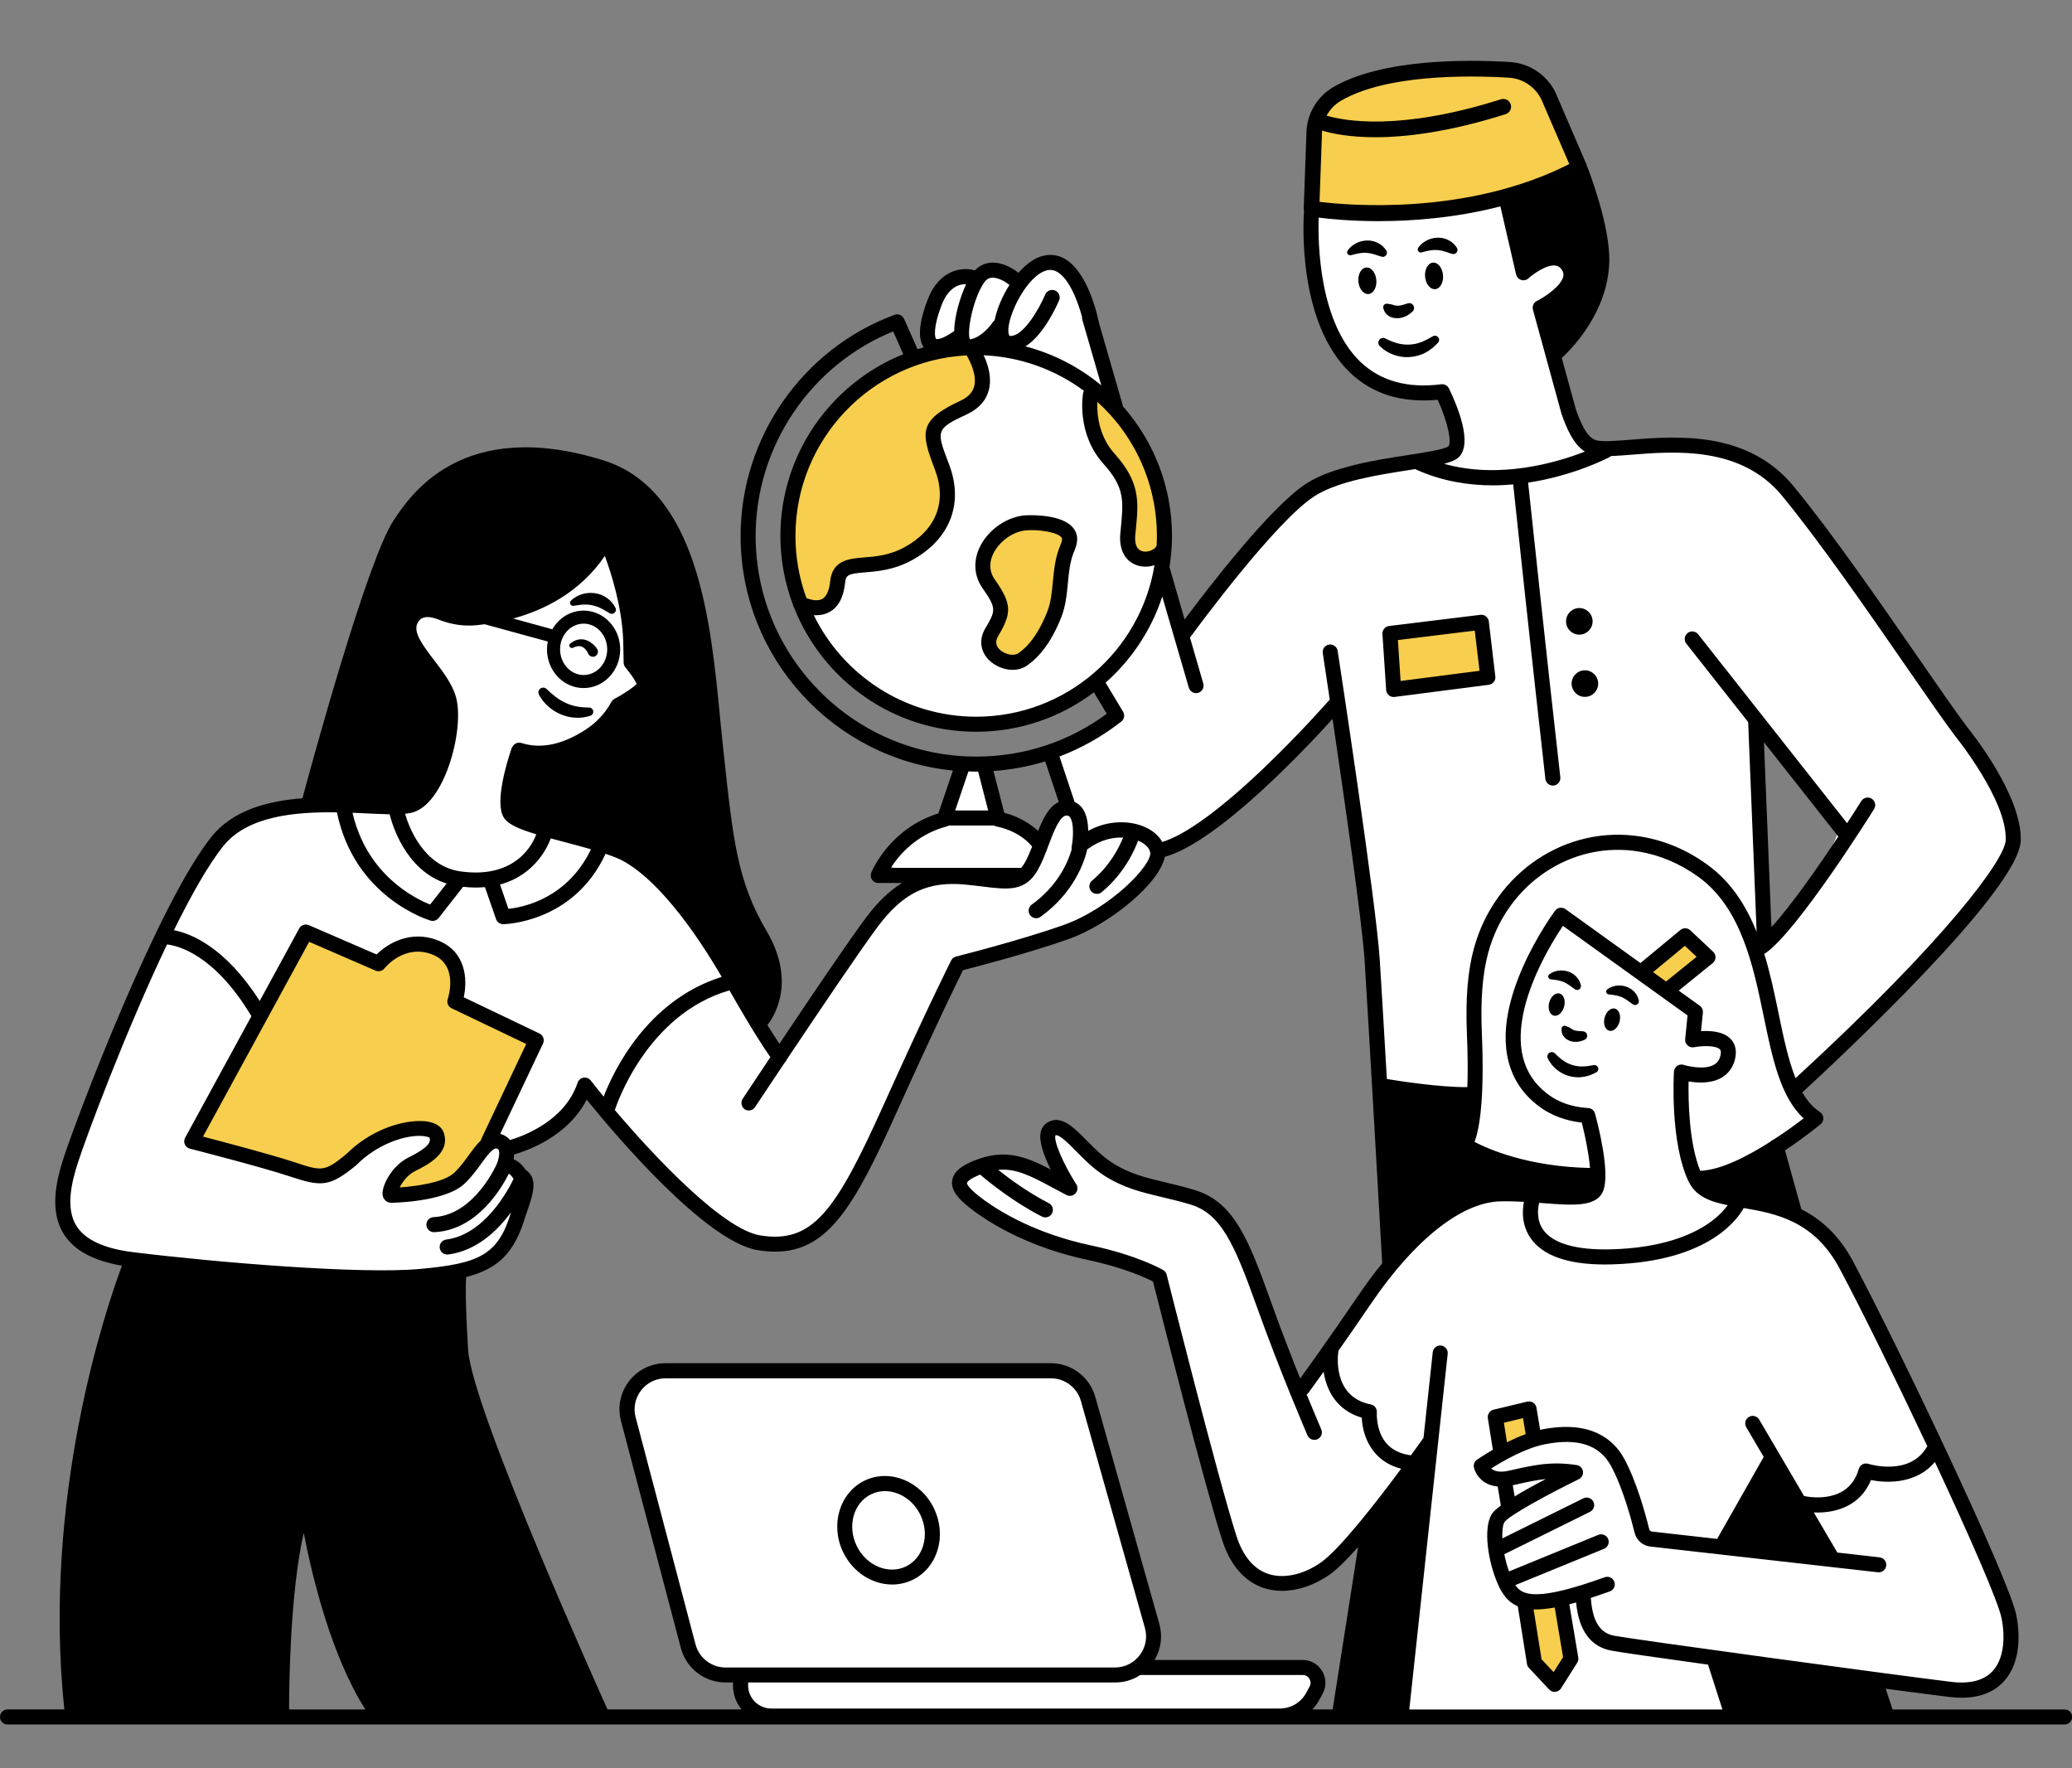 <svg xmlns="http://www.w3.org/2000/svg" xmlns:xlink="http://www.w3.org/1999/xlink" width="900" zoomAndPan="magnify" viewBox="0 0 675 576" height="768" preserveAspectRatio="xMidYMid meet" version="1.0"><rect x="0" y="0" width="675" height="576" fill="#808080" stroke="none"/><defs><clipPath id="5d9c3aaded"><path d="M 0 19 L 675 19 L 675 561.816 L 0 561.816 Z M 0 19 " clip-rule="nonzero"/></clipPath></defs><path fill="#ffffff" d="M 257.145 174.57 C 257.145 140.941 284.391 113.688 318.012 113.688 C 351.629 113.688 378.879 140.941 378.879 174.57 C 378.879 208.199 351.629 235.453 318.012 235.453 C 284.391 235.453 257.145 208.199 257.145 174.57 Z M 338.527 116.203 C 352.203 118.934 363.605 131.711 363.605 131.711 C 363.605 131.711 364.062 123.051 357.219 109.812 C 350.371 96.578 346.73 84.73 340.801 85.188 C 334.871 85.648 332.598 91.121 332.598 91.121 C 332.598 91.121 333.055 88.832 326.668 87.934 C 320.281 87.02 317.098 90.664 317.098 90.664 C 317.098 90.664 311.168 84.273 305.695 92.949 C 300.223 101.629 302.051 113.016 302.051 113.016 C 308.438 110.27 324.84 113.473 338.527 116.203 Z M 653.699 526.145 C 657.047 542.566 649.746 552.891 637.281 550.457 C 629.031 548.855 587.781 544.184 558.004 540.328 L 563.133 559.887 L 456.457 557.762 L 465.574 470.816 L 461.328 477.203 C 461.328 477.203 436.707 510.949 424.848 514.59 C 412.988 518.234 403.578 509.426 401.438 503.039 C 399.297 496.648 378.031 416.402 378.031 416.402 C 378.031 416.402 348.543 405.766 334.574 402.418 C 320.609 399.066 312.688 385.699 312.688 385.699 C 312.375 380.535 320.887 379.016 328.484 379.016 C 336.078 379.016 344.59 382.66 344.59 382.66 C 344.59 382.66 341.551 373.234 342.762 368.676 C 343.969 364.113 346.715 365.945 351.27 373.234 C 355.828 380.52 370.418 386.305 383.176 388.738 C 395.934 391.176 402.012 399.688 405.066 405.766 C 408.105 411.844 424.211 452.582 424.211 452.582 L 432.574 443.363 C 432.41 441.781 432.43 440.734 432.43 440.734 C 432.43 440.734 446.41 418.84 461.605 402.434 C 476.797 386.012 500.352 389.359 500.352 389.359 C 514.027 391.648 519.957 388.902 520.266 381.453 C 517.832 384.949 502.184 382.516 492.609 379.328 C 483.035 376.141 475.293 376.141 479.395 367.465 C 483.492 358.805 480.766 337.367 481.68 315.945 C 482.039 307.578 485.391 300.406 489.324 294.75 C 486.91 297.676 484.898 300.797 483.512 304.098 C 477.121 319.148 480.324 356.074 480.324 356.074 C 474.395 359.719 449.777 353.348 449.777 353.348 C 449.777 353.348 447.488 317.773 446.133 300.453 C 444.762 283.133 434.73 229.324 434.73 229.324 C 434.73 229.324 406.012 257.137 398.711 264.898 C 391.41 272.645 377.965 279.488 377.965 279.488 C 377.734 285.422 363.148 296.598 352.887 302.055 C 342.629 307.512 313.227 313.918 313.227 313.918 C 313.227 313.918 295.223 350.176 294.078 353.133 C 292.934 356.094 279.035 399.426 255.559 405.797 C 232.117 412.172 197.535 360.34 197.438 360.211 C 196.977 361.355 196.75 362.023 196.75 362.023 L 190.363 354.277 C 190.363 354.277 187.176 359.754 178.062 368.414 C 168.945 377.074 166.203 374.801 164.387 372.055 C 163.832 371.238 163.211 370.879 162.43 370.977 C 165.793 372.203 164.699 380.258 164.699 380.258 C 164.699 380.258 168.652 379.949 171.379 384.816 C 174.109 389.688 167.133 400.617 165.305 404.277 C 163.473 407.922 160.746 413.707 149.344 414.918 C 137.941 416.125 95.09 417.039 70.473 413.707 C 45.855 410.359 16.988 412.188 20.027 386.648 C 23.066 361.109 52.242 304.113 52.242 304.113 C 52.242 304.113 60.898 284.047 75.031 270.371 C 89.16 256.695 128.824 263.066 128.824 263.066 C 129.707 269.848 132.059 274.309 135.93 277.66 C 130.852 271.059 128.824 263.066 128.824 263.066 C 128.824 263.066 135.211 261.465 140.457 257.594 C 145.699 253.723 147.07 237.527 147.07 231.367 C 147.07 225.207 138.871 215.176 134.543 209.93 C 130.215 204.684 135.23 200.125 135.23 200.125 C 138.871 196.938 140.242 199.668 149.129 200.812 C 158.016 201.957 165.32 200.125 176.934 196.254 C 188.566 192.379 197.91 177.559 197.91 177.559 C 197.91 177.559 197.91 177.559 200.867 184.637 C 203.824 191.711 204.965 204.016 204.965 208.117 C 204.965 212.219 207.254 217.004 208.379 220.422 C 209.523 223.836 209.066 224.293 206.551 226.352 C 204.051 228.41 202.68 229.766 194.691 238.883 C 186.719 248.004 168.93 246.402 168.93 246.402 C 168.93 246.402 164.828 259.391 165.891 264.719 C 166.953 270.047 177.359 271.484 177.359 271.484 C 205.848 275.812 209.051 282.203 219.523 291.32 C 230.008 300.438 240.039 321.418 240.039 321.418 C 239.715 321.484 239.418 321.566 239.094 321.629 L 253.941 342.84 C 253.941 342.84 284.262 298.148 287.902 293.82 C 291.008 290.145 300.203 286.305 310.578 285.227 C 295.828 285.535 288.051 281.434 288.051 281.434 C 290.777 274.129 307.801 265.926 307.801 265.926 L 312.965 250.125 L 320.871 249.523 L 325.117 266.547 C 327.551 265.945 339.395 272.316 339.395 272.316 C 339.395 272.316 338.789 275.668 336.355 280.52 C 333.922 285.371 334.527 283.246 316.148 284.93 C 328.68 284.93 330.508 286.988 334.152 284.246 C 337.793 281.516 342.352 261.68 348.969 262.805 L 341.664 246.156 C 353.527 242.055 363.098 231.562 363.098 231.562 L 355.797 222.902 C 369.469 213.328 379.5 189.16 379.5 189.16 L 384.516 207.855 C 384.516 207.855 412.777 170.469 425.094 159.062 C 437.395 147.656 462.469 150.402 462.469 150.402 C 472.043 149.945 473.871 144.93 473.414 137.641 C 472.957 130.336 466.113 127.152 466.113 127.152 C 424.621 133.082 426.449 66.496 426.449 66.496 C 441.805 71.367 491.645 65.289 491.645 65.289 L 497.723 86.871 C 497.723 86.871 508.961 81.707 511.395 87.477 C 513.828 93.246 502.887 100.238 502.887 100.238 C 502.887 100.238 509.566 130.941 512.312 138.246 C 515.055 145.551 524.008 145.844 524.008 145.844 C 524.008 145.844 555.012 144.93 569.145 149.488 C 583.273 154.047 596.047 177.297 596.047 177.297 L 595.625 178.395 C 611.371 200.012 645.953 247.562 651.215 255.273 C 658.059 265.305 658.516 266.223 651.215 282.188 C 643.914 298.148 609.723 332.352 600.605 340.094 C 593.566 346.074 588.438 353.691 585.203 353.918 C 588.109 359.77 590.574 363.82 590.574 363.82 C 590.574 363.82 574.16 377.496 564.129 382.055 C 554.098 386.617 553.641 386.156 549.996 377.957 C 549.605 377.09 549.297 376.059 549.051 374.965 C 549.375 377.562 549.816 380.129 550.453 382.516 C 554.098 396.191 568.848 390.57 568.848 390.57 C 568.848 390.57 587.082 393.004 595.297 402.121 C 603.496 411.238 630.258 471.438 630.258 471.438 C 630.258 471.438 650.348 509.738 653.699 526.145 Z M 139.344 367.793 C 140.324 368.215 141.242 368.887 142.188 369.898 C 142.516 370.242 142.727 370.586 142.875 370.895 C 144.051 368.902 142.66 367.891 139.344 367.793 Z M 121.523 372.023 C 124.922 370.734 127.648 369.656 129.938 368.855 C 129.281 368.984 128.598 369.133 127.895 369.277 C 124.691 369.996 122.176 371.207 120.035 372.613 C 120.512 372.414 121 372.219 121.523 372.023 Z M 128.809 390.258 C 130.621 389.852 132.648 389.555 134.707 389.195 C 134.086 389.246 133.48 389.297 132.91 389.344 C 126.523 389.801 127.438 390.715 129.723 384.328 C 131.062 380.57 133.203 378.855 135.75 377.074 C 133.793 378.086 131.996 379.195 131.242 380.535 C 128.809 384.785 123.336 391.484 128.809 390.258 Z M 177 272.234 C 175.629 274.93 169.812 284.113 153.883 286.059 C 167.133 290.273 175.25 275.766 177 272.234 Z M 197.453 360.113 C 197.664 359.719 202.32 351.223 208.363 341.566 C 202.254 349.195 198.824 356.73 197.453 360.113 Z M 363.457 270.664 C 358.262 271.105 353.117 273.066 353.117 273.066 C 353.363 271.711 353.168 270.355 352.773 269.082 C 352.742 272.594 351.531 276.27 351.531 276.27 C 351.531 276.27 352.398 274.113 363.457 270.664 Z M 446.23 465.293 C 445.531 463.168 445.172 461.289 445.023 460.227 C 445.219 462.105 445.629 463.789 446.23 465.293 Z M 533.09 407.875 C 550.258 407.66 559.93 401.012 564.781 396.012 C 560.273 400.211 551.125 405.637 533.09 407.875 Z M 562.527 341.207 C 562.758 341.91 562.871 342.727 562.82 343.738 C 562.938 342.711 562.82 341.891 562.527 341.207 Z M 514.828 277.105 C 558.723 267.332 574.355 313.035 576.035 327.332 C 576.594 332.055 578.16 337.301 580.09 342.285 C 576.887 329.312 572.852 309.082 572.852 309.082 C 588.355 299.965 599.301 269.867 599.301 269.867 L 573.359 236.562 C 573.699 243.836 576.055 293.969 576.055 299.047 C 576.055 304.523 572.867 309.082 572.867 309.082 C 562.379 282.625 540.508 271.695 524.547 274.426 C 521.359 274.98 518.094 275.895 514.828 277.105 Z M 493.066 341.012 C 493.395 345.453 494.977 349.098 497.168 352.09 C 495.797 349.051 494.535 345.406 493.066 341.012 Z M 596.848 509.117 L 586.82 491.176 C 586.82 491.176 582.262 483.578 580.137 479.02 C 578.012 474.461 576.789 475.668 576.789 475.668 L 560.371 504.133 Z M 588.191 491.242 C 588.238 491.242 588.273 491.242 588.32 491.242 C 588.273 491.242 588.238 491.242 588.191 491.242 Z M 587.258 491.207 C 587.375 491.207 587.52 491.227 587.684 491.227 C 587.539 491.227 587.391 491.227 587.258 491.207 Z M 586.883 491.191 C 586.934 491.191 587.031 491.207 587.211 491.207 C 587.062 491.207 586.949 491.191 586.883 491.191 Z M 623.492 478.578 C 616.469 481.797 607.5 479.328 607.5 479.328 C 607.5 479.328 616.156 482.5 623.492 478.578 Z M 418.148 543.172 L 371.348 542.254 C 371.348 542.254 379.254 539.82 376.215 528.27 C 373.176 516.715 354.031 453.184 354.031 453.184 C 354.031 453.184 351.91 446.5 344.605 446.5 C 337.305 446.5 217.562 444.98 217.562 444.98 C 217.562 444.98 202.664 448.938 203.578 460.18 C 204.492 471.422 222.723 541.34 228.195 543.172 C 233.668 545 241.574 545.605 241.574 545.605 C 241.574 545.605 241.266 555.637 246.133 557.469 C 251 559.297 421.5 558.676 421.5 558.676 C 421.5 558.676 430.32 553.512 429.699 548.039 C 429.094 542.566 418.148 543.172 418.148 543.172 Z M 418.148 543.172 " fill-opacity="1" fill-rule="evenodd"/><path fill="#000000" d="M 124.25 182.332 C 126.684 175.336 135.488 145.844 173.176 148.59 C 210.863 151.316 219.066 170.777 224.539 186.285 C 230.008 201.793 236.086 267.445 238.52 280.227 C 240.953 292.988 248.859 302.414 251.898 313.051 C 254.938 323.691 247.031 333.723 247.031 333.723 C 247.031 333.723 240.352 323.086 234.879 313.051 C 229.406 303.02 216.941 286.598 206.617 279.605 C 196.277 272.609 169.238 268.656 165.891 264.703 C 162.543 260.746 169.238 244.945 169.238 244.945 C 169.238 244.945 173.488 245.863 185.035 243.117 C 196.586 240.387 202.664 229.441 202.664 229.441 C 202.664 229.441 210.57 223.965 209.965 222.137 C 209.359 220.305 206.012 214.227 206.012 214.227 C 207.223 204.504 198.414 177.137 198.414 177.137 C 198.414 177.137 198.414 177.137 190.508 185.648 C 182.602 194.16 169.535 197.199 157.984 200.551 C 146.434 203.898 143.398 195.387 137.32 199.031 C 131.242 202.676 133.074 206.629 139.441 215.746 C 147.465 227.219 147.039 226.695 146.434 239.457 C 145.832 252.219 137.008 261.957 130.637 262.871 C 124.25 263.785 100.859 261.664 100.859 261.664 L 104.5 246.762 C 104.5 246.777 121.816 189.309 124.25 182.332 Z M 42.195 409.867 C 42.195 409.867 13.02 512.008 24.879 557.613 L 90.992 557.613 C 90.992 557.613 94.176 501.078 99.191 492.402 C 99.191 492.402 113.32 553.055 124.266 559.43 L 196.293 559.43 C 196.293 559.43 185.805 534.805 178.52 518.383 C 171.215 501.961 157.543 470.504 154.359 455 C 151.172 439.492 148.43 426.73 149.344 414.867 C 149.328 414.883 87.332 420.816 42.195 409.867 Z M 491.695 65.289 L 497.773 86.871 C 497.773 86.871 506.281 81.398 509.926 85.043 C 513.57 88.688 509.012 97.512 502.934 100.238 L 506.887 114.227 C 506.887 114.227 526.539 104.34 521.164 75.926 C 516.918 53.426 513.863 54.648 513.863 54.648 Z M 449.762 353.332 L 453.402 412.465 C 453.402 412.465 466.781 391.191 482.578 389.359 C 498.375 387.531 514.793 391.797 519.059 387.531 C 523.32 383.266 520.266 381.453 520.266 381.453 C 520.266 381.453 500.207 386.926 477.711 372.336 L 480.293 356.074 Z M 435.777 557.156 L 456.441 557.762 L 465.559 470.816 L 446.102 498.168 Z M 554.309 382.66 C 554.309 382.66 554.309 389.965 568.898 390.57 C 583.484 391.176 585.922 396.648 585.922 396.648 L 578.012 375.375 Z M 596.848 509.117 L 576.789 475.668 L 560.371 503.023 Z M 557.953 540.734 L 565.254 559.574 L 614.492 558.367 L 610.246 547.418 Z M 557.953 540.734 " fill-opacity="1" fill-rule="evenodd"/><path fill="#f7ce4d" d="M 502.641 27.59 C 509.027 31.84 513.879 54.648 513.879 54.648 C 478.922 76.547 426.496 66.512 426.496 66.512 C 426.496 66.512 426.352 59.207 426.957 48.883 C 427.559 38.539 430.91 35.5 430.91 35.5 C 451.281 14.52 496.254 23.324 502.641 27.59 Z M 89.309 380.227 C 99.941 383.574 106.02 382.957 108.453 382.055 C 110.887 381.141 123.352 371.715 127.91 369.293 C 132.469 366.859 141.289 363.82 142.188 369.898 C 143.102 375.977 135.195 377.203 131.242 380.535 C 127.289 383.887 125.77 388.738 128.809 390.258 C 131.848 391.777 145.52 387.531 148.559 384.785 C 151.598 382.055 159.504 371.715 159.504 371.715 L 174.402 339.801 L 148.871 325.812 C 148.871 325.812 154.637 314.262 143.102 308.789 C 131.555 303.312 122.129 313.035 122.129 313.035 L 99.941 304.832 L 62.859 371.715 C 62.859 371.715 78.672 376.875 89.309 380.227 Z M 307.98 114.832 C 300.68 115.746 285.422 122.348 276.52 128.277 C 267.633 134.211 259.645 153.359 256.23 165.664 C 252.816 177.969 259.871 192.117 261.473 196.219 C 263.074 200.32 267.402 197.82 270.59 194.848 C 273.773 191.891 271.73 185.957 275.602 185.5 C 279.477 185.043 292.707 180.941 299.535 177.297 C 306.379 173.656 308.195 167.266 308.879 160.648 C 309.566 154.031 303.18 147.199 304.32 140.355 C 305.465 133.508 315.039 133.277 319.367 126.449 C 323.695 119.617 317.996 113.672 317.996 113.672 C 317.996 113.672 315.266 113.93 307.98 114.832 Z M 323.254 175.027 C 323.254 175.027 317.781 181.188 320.754 187.332 C 323.73 193.477 326.688 195.305 325.312 200.094 C 323.941 204.879 320.07 211.727 326.457 214.227 C 332.844 216.727 340.359 207.609 342.875 201.238 C 345.391 194.863 345.375 185.957 347.434 180.941 C 349.492 175.926 351.531 174.098 346.977 171.824 C 342.402 169.555 329.168 164.996 323.254 175.027 Z M 355.617 127.379 C 355.617 127.379 352.66 139.242 357.676 145.156 C 362.691 151.074 366.105 153.59 367.02 159.75 C 367.934 165.91 365.188 172.512 367.246 177.527 C 369.305 182.543 372.719 186.188 377.051 180.941 C 381.379 175.695 381.148 173.637 379.777 165.895 C 378.406 158.148 376.363 147.199 372.703 143.328 C 369.062 139.453 355.617 127.379 355.617 127.379 Z M 454.316 206.039 L 455.234 223.672 L 483.492 219.422 L 481.664 202.398 Z M 542.449 322.172 L 555.828 312.137 L 549.297 305.602 L 537.289 317.008 Z M 500.957 468.004 L 499.668 460.016 L 488.117 462.223 L 489.684 472.809 Z M 509.516 521.16 L 496.906 521.52 L 499.699 540.359 L 506.691 549.184 L 512.77 541.273 Z M 509.516 521.16 " fill-opacity="1" fill-rule="evenodd"/><g clip-path="url(#5d9c3aaded)"><path fill="#000000" d="M 175.578 226.27 C 175.172 225.5 175.465 224.555 176.23 224.16 C 176.852 223.836 177.586 223.965 178.062 224.422 L 178.227 224.586 C 179.059 225.402 180.121 226.32 181.117 227.07 C 182.145 227.84 183.238 228.477 184.367 229 C 185.496 229.523 186.688 229.914 187.93 230.125 C 189.168 230.402 190.461 230.438 191.816 230.484 L 191.965 230.484 C 192.715 230.52 193.305 231.156 193.27 231.906 C 193.254 232.512 192.828 233.004 192.289 233.164 C 190.789 233.605 189.168 233.918 187.535 233.785 C 185.902 233.738 184.27 233.344 182.75 232.707 C 181.23 232.086 179.824 231.188 178.617 230.125 C 177.375 229.016 176.395 227.84 175.578 226.27 Z M 197.828 194.848 C 196.684 193.98 195.246 193.426 193.793 193.23 C 192.34 193.02 190.867 193.148 189.547 193.574 C 188.207 194.016 187.031 194.652 185.984 195.664 C 185.773 195.879 185.641 196.203 185.707 196.531 C 185.789 197.07 186.293 197.43 186.832 197.348 L 187.012 197.316 C 188.059 197.152 189.188 196.973 190.215 196.938 C 191.246 196.906 192.227 196.988 193.141 197.199 C 194.055 197.43 194.922 197.707 195.785 198.164 C 196.684 198.559 197.516 199.16 198.531 199.719 L 198.695 199.801 C 199.055 199.996 199.512 200.012 199.902 199.816 C 200.574 199.488 200.832 198.688 200.523 198.035 C 199.887 196.809 199.004 195.68 197.828 194.848 Z M 524.219 335.75 C 525.559 336.109 527.078 334.785 527.602 332.793 C 528.125 330.797 527.453 328.902 526.113 328.543 C 524.773 328.184 523.254 329.508 522.734 331.5 C 522.211 333.492 522.879 335.391 524.219 335.75 Z M 508.062 323.625 C 506.723 323.266 505.203 324.59 504.684 326.582 C 504.16 328.574 504.828 330.473 506.168 330.832 C 507.508 331.191 509.027 329.867 509.551 327.871 C 510.074 325.879 509.402 323.984 508.062 323.625 Z M 512.852 335.586 C 512.523 335.488 512.344 335.355 512.133 335.227 C 511.918 335.129 511.625 334.852 511.312 334.719 L 510.039 334.195 C 509.973 334.164 509.895 334.148 509.812 334.133 C 509.289 334.066 508.797 334.426 508.734 334.949 C 508.586 336.012 508.848 336.859 509.453 337.676 C 510.055 338.461 510.953 338.934 511.789 339.18 C 512.652 339.426 513.453 339.41 514.188 339.312 C 514.926 339.211 515.609 338.984 516.23 338.707 C 516.688 338.492 517.031 338.035 517.062 337.496 C 517.129 336.695 516.523 336.012 515.727 335.945 L 515.578 335.93 C 515.023 335.879 514.5 335.863 514.027 335.832 C 513.57 335.766 513.145 335.715 512.852 335.586 Z M 507.082 348.379 C 508.258 349.359 509.68 350.113 511.199 350.52 C 512.719 350.914 514.32 351.059 515.824 350.766 C 516.59 350.699 517.293 350.422 518.012 350.227 C 518.699 349.965 519.367 349.637 520.004 349.312 C 520.477 349.066 520.758 348.543 520.676 347.988 C 520.559 347.301 519.906 346.844 519.219 346.957 L 519.09 346.973 C 517.848 347.188 516.672 347.398 515.527 347.383 C 514.387 347.434 513.289 347.219 512.246 346.926 C 511.199 346.613 510.219 346.125 509.289 345.488 C 508.391 344.867 507.426 344.031 506.707 343.297 L 506.543 343.117 C 506.121 342.691 505.449 342.562 504.879 342.84 C 504.176 343.184 503.883 344.051 504.223 344.77 C 504.961 346.254 505.875 347.383 507.082 348.379 Z M 505.156 319 L 505.367 319.031 C 506.121 319.129 506.938 319.195 507.621 319.344 C 508.324 319.488 508.945 319.688 509.516 319.93 C 510.074 320.211 510.613 320.469 511.133 320.863 C 511.707 321.207 512.211 321.695 512.93 322.152 L 513.109 322.27 C 513.371 322.449 513.715 322.512 514.043 322.449 C 514.711 322.301 515.152 321.648 515.008 320.961 C 514.793 319.965 514.32 319 513.57 318.199 C 512.852 317.398 511.852 316.777 510.793 316.449 C 509.73 316.109 508.617 316.027 507.59 316.191 C 506.543 316.371 505.613 316.711 504.73 317.367 C 504.551 317.512 504.402 317.727 504.371 317.969 C 504.305 318.477 504.648 318.934 505.156 319 Z M 524.023 323.902 L 524.234 323.934 C 524.988 324.031 525.805 324.098 526.488 324.246 C 527.191 324.391 527.812 324.59 528.387 324.832 C 528.941 325.109 529.48 325.371 530.004 325.766 C 530.574 326.109 531.082 326.598 531.801 327.055 L 531.98 327.172 C 532.242 327.352 532.582 327.414 532.91 327.352 C 533.578 327.203 534.02 326.551 533.875 325.863 C 533.66 324.867 533.188 323.902 532.438 323.102 C 531.719 322.301 530.723 321.68 529.66 321.352 C 528.598 321.012 527.488 320.93 526.457 321.09 C 525.41 321.27 524.48 321.613 523.598 322.27 C 523.418 322.414 523.273 322.629 523.238 322.871 C 523.176 323.395 523.516 323.852 524.023 323.902 Z M 675.051 559.281 C 675.051 560.637 673.953 561.73 672.598 561.73 L 2.449 561.73 C 1.094 561.73 0 560.637 0 559.281 C 0 557.926 1.094 556.832 2.449 556.832 L 20.957 556.832 C 13.672 487.582 34.566 426.094 39.73 412.285 C 30.418 410.684 24.195 407.336 20.828 402.059 C 16.043 394.559 18.246 384.836 20.715 377.203 C 24.812 364.508 51.426 294.227 69.004 272.445 C 75.898 263.902 87.199 260.91 98.523 260.027 C 101.379 249.422 119.594 182.445 128.285 169.422 C 133.824 161.105 150.684 135.793 196.391 149.895 C 227.395 159.457 231.527 202.332 234.566 233.641 C 234.879 236.859 235.172 239.945 235.5 242.887 L 235.762 245.324 C 238.848 274.082 240.27 287.203 249.762 303.312 C 259.855 320.453 251.508 332.039 250.004 333.902 C 251.703 336.648 252.996 338.625 253.91 339.996 C 263.68 325.406 276.699 306.125 282.172 298.836 C 285.879 293.902 289.684 290.207 293.836 287.629 L 286.105 287.629 C 285.289 287.629 284.539 287.219 284.082 286.547 C 283.625 285.879 283.543 285.012 283.836 284.262 C 284.082 283.656 289.781 269.93 305.695 264.965 L 310.43 250.992 C 271.648 247.168 241.266 214.375 241.266 174.586 C 241.266 142.574 261.422 113.637 291.434 102.543 C 292.641 102.102 293.996 102.672 294.52 103.852 L 298.898 113.734 C 299.566 113.523 300.254 113.344 300.926 113.148 C 298.441 109.551 300.172 102.836 302.23 97.543 C 306.102 87.574 313.684 86.938 317.586 88.066 C 318.879 86.727 320.461 85.891 322.242 85.629 C 326.75 84.992 330.965 88.18 331.797 88.867 C 333.645 86.742 335.703 85.027 337.809 84.047 C 340.75 82.688 343.723 82.688 346.418 84.062 C 354.441 88.148 357.625 103.246 357.969 104.945 C 357.984 104.992 357.969 105.043 357.984 105.074 L 365.727 131.906 C 365.777 132.055 365.793 132.199 365.809 132.348 C 376.117 144.016 381.805 158.965 381.805 174.57 C 381.805 178.035 381.508 181.434 380.984 184.75 C 381.004 184.781 381.004 184.797 381.02 184.832 L 385.918 201.793 C 393.027 192.25 414 164.848 425.68 157.445 C 434.258 152.004 447.816 149.914 458.695 148.23 C 464.055 147.395 470.719 146.367 471.863 145.371 C 472.891 144.453 471.992 138.215 468.367 130.223 C 456.688 131.316 447.082 128.344 439.812 121.383 C 422.887 105.156 424.504 72.867 424.816 68.555 C 424.766 68.328 424.699 68.113 424.719 67.867 L 425.582 43.801 C 425.535 37.461 428.883 31.562 434.355 28.375 C 450.102 19.223 477.156 19.324 491.875 20.203 C 498.77 20.613 504.828 25.023 507.312 31.465 L 516.852 53.621 C 516.934 53.801 516.984 53.98 517.016 54.16 C 517.047 54.227 517.082 54.273 517.098 54.34 C 517.406 55.125 524.66 73.621 524.254 85.5 C 523.715 101.531 512.457 113.211 508.781 116.613 L 513.355 133.277 C 514.844 137.543 516.984 142.707 520.086 143.441 C 522.195 143.949 526.293 143.621 531.047 143.246 C 546.289 142.035 569.324 140.207 584.32 158.41 C 596.832 173.605 612.547 196.352 625.191 214.621 C 631.758 224.129 637.445 232.332 640.922 236.922 C 641.609 237.758 658.926 259.18 658.289 273.934 C 657.586 290.242 598.957 344.965 587.145 355.848 C 588.699 358.527 590.559 360.715 592.879 362.219 C 593.531 362.645 593.957 363.348 594.008 364.133 C 594.055 364.914 593.73 365.668 593.125 366.176 C 592.684 366.551 587.961 370.438 581.508 374.719 L 586.836 393.902 C 593.027 397.039 599.039 402.137 603.742 411.012 C 618.512 438.758 654.48 514.184 656.867 526.145 C 657.715 530.391 659.008 540.996 652.734 547.762 C 649.5 551.258 644.91 553.023 639.062 553.023 C 637.77 553.023 636.43 552.941 635.008 552.762 C 630.977 552.27 623.508 551.309 614.297 550.082 L 616.551 556.848 L 672.598 556.848 C 673.953 556.832 675.051 557.926 675.051 559.281 Z M 608.887 549.348 C 594.547 547.434 577.133 545.082 561.84 542.973 L 566.301 556.832 L 611.387 556.832 Z M 652.047 527.09 C 650.953 521.648 641.48 500.066 630.336 476.223 C 624.684 483.039 615.457 483.316 609.527 482.105 C 606.113 490.406 598.383 492.695 592.094 492.695 C 591.688 492.695 591.277 492.68 590.887 492.664 L 598.562 505.734 L 612.32 507.289 C 613.66 507.434 614.641 508.66 614.477 510 C 614.328 511.34 613.121 512.32 611.762 512.156 L 537.613 503.773 C 535.164 503.496 533.121 501.699 532.52 499.312 C 531.473 495.082 528.629 484.461 524.793 477.465 C 521.035 470.605 513.93 468.316 503.113 470.488 C 496.727 471.766 489.211 476.176 485.797 478.332 C 486.648 479.102 488.281 479.785 491.465 479.086 L 492.461 478.855 C 500.207 477.125 505.32 475.996 513.617 477.223 C 514.68 477.383 515.512 478.203 515.676 479.266 C 515.84 480.324 515.301 481.371 514.32 481.844 C 503.734 487.008 491.465 493.805 490.125 495.785 C 489.555 496.766 489.324 498.707 489.426 501.125 L 515.805 488.07 C 517.016 487.465 518.484 487.973 519.09 489.184 C 519.695 490.391 519.188 491.863 517.98 492.465 L 490.062 506.273 C 490.422 508.121 490.941 510.031 491.598 511.879 L 520.691 499.965 C 521.949 499.461 523.371 500.066 523.895 501.305 C 524.398 502.566 523.812 503.988 522.555 504.508 L 493.641 516.34 C 495.957 519.867 501.105 521.586 522.766 513.773 C 524.039 513.316 525.445 513.969 525.902 515.246 C 526.359 516.52 525.707 517.926 524.434 518.383 C 522.211 519.184 520.168 519.867 518.223 520.508 C 518.258 520.637 518.289 520.77 518.289 520.914 C 518.844 528.188 521.262 531.961 525.871 532.828 C 532.844 534.133 616.535 545.523 635.582 547.844 C 641.723 548.594 646.281 547.434 649.109 544.379 C 652.422 540.867 653.5 534.379 652.047 527.09 Z M 506.48 523.629 C 504.16 524.035 502.102 524.266 500.336 524.266 C 500.09 524.266 499.848 524.25 499.602 524.25 L 502.199 540.508 L 506.121 544.672 L 509.207 539.789 Z M 493.426 487.449 C 496.531 485.555 500.172 483.562 503.586 481.781 C 500.484 482.09 497.414 482.777 493.539 483.645 L 492.82 483.805 Z M 490.926 469.805 C 492.855 468.855 494.914 467.922 497.02 467.156 L 496.156 461.941 L 489.93 463.445 Z M 577.457 479.477 L 564.715 501.91 L 592.488 505.047 Z M 568.031 393.512 C 566.578 396.289 557.316 410.996 525.035 411.859 C 524.285 411.879 523.566 411.895 522.848 411.895 C 510.742 411.895 502.605 409.02 498.652 403.348 C 495.664 399.051 495.895 394.328 496.449 391.484 C 493.836 391.336 491.172 391.258 488.574 391.336 C 476.078 391.746 460.836 403.82 446.754 424.477 C 442.539 430.652 438.98 435.801 436.039 439.98 C 435.891 440.898 433.785 454.965 446.559 457.48 C 447.785 457.727 448.633 458.84 448.535 460.082 C 448.535 460.113 448.305 463.562 449.742 467.008 C 451.441 471.078 454.793 473.43 459.645 474.051 C 461.848 471.027 463.352 468.887 463.742 468.348 L 466.75 440.473 C 466.898 439.133 468.09 438.152 469.445 438.301 C 470.785 438.445 471.766 439.656 471.617 440.996 L 459.105 556.848 L 561.121 556.848 L 556.434 542.238 C 540.473 540.031 527.746 538.203 524.953 537.68 C 518.176 536.406 514.32 531.129 513.453 521.992 C 512.688 522.207 511.969 522.387 511.25 522.582 L 514.156 539.902 C 514.254 540.488 514.141 541.109 513.812 541.617 L 508.535 549.969 C 508.129 550.605 507.457 551.031 506.691 551.094 C 506.609 551.094 506.527 551.109 506.461 551.109 C 505.793 551.109 505.141 550.832 504.68 550.344 L 498.082 543.301 C 497.738 542.941 497.527 542.5 497.445 542.008 L 494.457 523.234 C 491.301 521.91 489.426 519.363 487.906 515.883 C 484.785 508.707 483.133 498.039 485.91 493.301 C 486.367 492.5 487.465 491.52 488.934 490.426 L 487.906 484.215 C 486.289 484.066 484.867 483.609 483.625 482.809 C 480.863 481.027 480.227 478.316 480.16 478.004 C 479.965 477.043 480.355 476.043 481.156 475.488 C 481.355 475.359 483.379 473.969 486.336 472.254 L 484.703 461.977 C 484.508 460.719 485.309 459.508 486.547 459.199 L 497.543 456.566 C 498.195 456.422 498.898 456.535 499.469 456.91 C 500.043 457.285 500.418 457.875 500.531 458.543 L 501.742 465.766 C 501.871 465.734 502.004 465.703 502.148 465.668 C 518.355 462.418 525.754 469.004 529.086 475.098 C 533.039 482.32 535.914 492.629 537.273 498.121 C 537.371 498.547 537.73 498.84 538.152 498.887 L 559.406 501.289 C 559.422 501.258 559.422 501.227 559.441 501.207 L 574.566 474.574 L 568.883 464.902 C 568.195 463.742 568.586 462.238 569.746 461.551 C 570.906 460.863 572.41 461.258 573.098 462.418 L 587.719 487.32 C 589.496 487.695 602.305 490.016 605.539 478.496 C 605.719 477.859 606.145 477.32 606.73 477.008 C 607.32 476.699 608.008 476.617 608.629 476.828 C 609.184 477.008 622.398 480.945 627.855 471.062 C 617.676 449.461 606.551 426.844 599.332 413.297 C 591.082 397.676 578.406 395.258 568.031 393.512 Z M 454.203 556.832 L 462.699 478.203 C 459.008 483.25 453.797 490.227 448.535 496.699 C 448.535 496.715 448.535 496.715 448.535 496.73 L 442.621 534.461 L 439.941 551.535 L 439.109 556.832 Z M 434.145 556.832 L 435.09 550.77 L 437.77 533.691 L 442.441 503.906 C 438.801 508.008 435.434 511.371 432.902 513.105 C 428.016 516.438 422.625 518.203 417.629 518.203 C 415.488 518.203 413.43 517.875 411.52 517.223 C 407.254 515.766 401.473 511.91 398.188 501.812 C 392.633 484.738 377.867 426.34 375.613 417.434 C 373.242 416.223 366.055 412.891 354.426 410.422 C 335.832 406.469 323.582 399.051 317.945 394.965 C 312.914 391.32 309.664 388.168 310.188 384.539 C 310.742 380.781 315.203 378.773 319.023 377.449 C 327.945 374.344 334.609 376.941 342.27 380.945 C 340.195 376.746 338.332 371.812 339.051 368.707 C 339.363 367.367 340.113 366.305 341.207 365.652 C 345.602 363.004 349.672 367.105 353.949 371.434 C 356.402 373.918 359.195 376.746 362.332 378.754 C 367.902 382.336 373.031 383.559 379.531 385.113 C 382.359 385.781 385.559 386.551 389.055 387.598 C 401.848 391.402 406.648 403.332 414.066 424.082 C 417.25 433.02 420.684 441.828 423.559 449.02 C 426.137 445.473 432.559 436.582 442.703 421.699 C 445.203 418.02 447.734 414.637 450.281 411.5 C 449.809 403.266 445.691 330.52 444.551 312.871 C 443.75 300.387 437.883 259.684 434.109 234.18 C 425.777 243.395 396.883 274.277 379.449 279.113 C 377.801 287.824 361.285 301.238 348.117 305.895 C 335.508 310.371 318.207 314.883 313.73 316.027 C 311.887 319.719 304.859 334 292.086 362.352 C 278.297 392.973 269.723 407.711 252.535 407.711 C 250.758 407.711 248.895 407.547 246.918 407.238 C 229.828 404.523 200.098 369.277 191.129 358.199 C 185.055 370.047 172.148 374.719 167.477 376.074 C 167.461 376.613 167.41 377.137 167.328 377.645 C 168.879 378.25 170.219 379.508 171.152 380.961 C 175.332 383.836 173.945 388.43 171.199 396.094 C 167.688 408.07 162.363 413.281 151.859 415.98 C 151.777 416.859 151.434 422.074 152.496 439.656 C 153.672 459.051 197.438 555.77 197.875 556.75 C 197.895 556.781 197.895 556.797 197.91 556.832 L 241.574 556.832 C 239.828 554.691 238.781 551.961 238.781 548.988 L 238.781 548.039 L 236.332 548.039 C 229.52 548.039 223.539 543.43 221.809 536.848 L 202.305 462.906 C 201.113 458.363 202.059 453.625 204.934 449.902 C 207.809 446.176 212.137 444.051 216.844 444.051 L 342.352 444.051 C 349.051 444.051 354.996 448.543 356.809 455 L 377.672 528.938 C 378.812 532.973 378.227 537.172 376.117 540.719 L 424.34 540.719 C 426.988 540.719 429.375 542.074 430.73 544.348 C 432.086 546.617 432.148 549.363 430.891 551.699 L 429.797 553.711 C 429.176 554.852 428.41 555.898 427.543 556.832 Z M 372.98 530.277 L 352.121 456.34 C 350.895 451.992 346.895 448.969 342.367 448.969 L 216.859 448.969 C 213.691 448.969 210.766 450.406 208.84 452.922 C 206.91 455.441 206.258 458.625 207.074 461.684 L 226.578 535.621 C 227.754 540.066 231.773 543.172 236.363 543.172 L 363.23 543.172 C 366.43 543.172 369.371 541.699 371.301 539.148 C 373.242 536.586 373.848 533.348 372.98 530.277 Z M 243.715 549.004 C 243.715 553.152 247.098 556.535 251.246 556.535 L 416.941 556.535 C 420.535 556.535 423.836 554.574 425.535 551.406 L 426.629 549.379 C 427.25 548.234 426.793 547.238 426.578 546.863 C 426.352 546.488 425.699 545.621 424.391 545.621 L 371.48 545.621 C 369.078 547.191 366.25 548.055 363.262 548.055 L 243.73 548.055 L 243.73 549.004 Z M 135.148 381.516 C 132.793 382.695 131.078 385.047 130.195 386.797 C 135.211 386.453 144.41 385.277 147.891 382.09 C 149.703 380.422 151.238 378.316 152.742 376.254 C 154 374.523 155.289 372.758 156.695 371.434 C 156.727 371.207 156.793 370.977 156.906 370.766 L 171.43 340.062 L 147.121 328.43 C 145.992 327.891 145.453 326.598 145.863 325.422 C 146.012 324.98 149.508 314.344 140.898 310.945 C 131.832 307.348 125.523 315.094 125.246 315.438 C 124.562 316.305 123.367 316.598 122.355 316.172 L 100.711 306.793 L 66.129 370.242 C 72.777 371.973 88.492 376.109 96.07 378.625 C 104.941 381.582 105.809 381.68 112.801 375.945 C 120.672 368.117 130.426 365.16 136.73 365.16 C 137.988 365.16 139.117 365.273 140.062 365.504 C 143.07 366.207 144.18 367.809 144.574 369.016 C 146.828 375.668 139.23 379.477 135.148 381.516 Z M 474.461 373.004 C 474.477 372.203 474.723 371.598 475.359 371.176 C 475.719 370.57 477.059 367.793 477.727 359.035 C 477.613 359.035 477.5 359.035 477.383 359.035 C 468.66 359.035 456.605 357.234 452.062 356.484 C 453.191 376.094 454.352 396.438 454.906 406.156 C 466.34 393.676 477.906 386.777 488.426 386.438 C 493.41 386.273 498.508 386.664 503.016 387.008 C 508.879 387.449 516.883 388.07 517.703 386.109 C 517.781 385.895 517.863 385.637 517.914 385.34 C 490.879 384.77 476.371 375.355 475.75 374.949 C 475.047 374.508 474.445 373.855 474.461 373.004 Z M 505.367 357.219 C 510.758 360.812 517.18 360.914 517.242 360.914 C 518.34 360.93 519.301 361.664 519.598 362.711 C 520.477 365.895 524.711 382.055 522.227 388.02 C 520.055 393.25 512.375 392.66 502.641 391.91 C 502.246 391.875 501.824 391.844 501.414 391.812 C 500.973 393.641 500.484 397.398 502.723 400.586 C 505.875 405.062 513.57 407.27 524.922 406.957 C 541.469 406.52 551.191 402.188 556.418 398.625 C 559.832 396.305 561.809 394.016 562.836 392.578 C 557.219 391.453 552.594 389.785 550.242 385.129 C 550.227 385.113 550.227 385.098 550.211 385.078 C 550.195 385.031 550.16 384.98 550.129 384.934 C 544.004 372.188 545.277 349.996 545.324 349.066 C 545.375 348.312 545.766 347.613 546.387 347.188 C 547.008 346.762 547.793 346.648 548.512 346.875 C 550.242 347.414 555.371 348.492 558.312 346.859 C 559.406 346.254 560.078 345.355 560.438 344.016 C 560.715 342.973 560.664 342.219 560.289 341.828 C 559.062 340.52 554.621 340.586 551.891 341.125 C 551.125 341.273 550.34 341.059 549.77 340.535 C 549.195 340.012 548.902 339.246 548.984 338.477 L 549.754 330.766 L 509.156 301.582 C 507.246 304.426 503.668 310.078 500.664 316.859 C 498.539 321.648 497.02 326.223 496.188 330.438 C 493.77 342.531 496.855 351.531 505.367 357.219 Z M 543.039 319.488 L 552.711 311.68 L 548.887 308.086 L 538.531 316.664 L 542.793 319.734 C 542.875 319.652 542.957 319.57 543.039 319.488 Z M 456.457 478.414 C 446.789 475.98 443.863 467.582 443.633 461.797 C 435.367 459.363 432.102 452.824 431.203 446.844 C 427.918 451.453 426.219 453.707 426.188 453.758 C 426.039 453.953 425.859 454.102 425.68 454.246 C 428.477 461.078 430.387 465.504 430.434 465.602 C 430.973 466.844 430.402 468.285 429.16 468.824 C 427.918 469.363 426.48 468.789 425.941 467.547 C 425.859 467.352 417.008 446.863 409.477 425.75 C 401.996 404.785 397.664 395.277 387.684 392.316 C 384.32 391.32 381.328 390.602 378.422 389.918 C 371.738 388.316 365.973 386.941 359.699 382.922 C 356.105 380.617 353.117 377.594 350.488 374.914 C 348.055 372.449 345.031 369.375 343.84 369.836 C 343.168 371.613 346.355 379.098 350.617 385.766 C 351.223 386.695 351.109 387.922 350.355 388.738 C 349.605 389.559 348.414 389.77 347.414 389.262 C 345.961 388.512 344.59 387.758 343.266 387.055 C 336.012 383.168 331.062 380.504 325.184 381.074 C 328.891 384.016 334.984 388.496 341.664 391.91 C 342.875 392.531 343.348 394 342.742 395.211 C 342.32 396.059 341.453 396.551 340.555 396.551 C 340.18 396.551 339.805 396.469 339.445 396.289 C 330.148 391.551 322.176 385.062 319.301 382.613 C 315.25 384.215 315.023 385.293 315.023 385.293 C 314.988 385.535 315.102 386.926 320.789 391.043 C 326.129 394.898 337.711 401.926 355.422 405.684 C 370.68 408.918 378.617 413.527 378.945 413.723 C 379.516 414.051 379.926 414.605 380.07 415.242 C 380.234 415.914 396.98 482.402 402.812 500.359 C 404.934 506.91 408.398 511.047 413.055 512.648 C 418.004 514.348 424.375 513.023 430.094 509.117 C 436.332 504.852 448.551 489.086 456.457 478.414 Z M 577.164 377.449 C 571.039 381.176 563.996 384.672 557.707 385.895 C 560.125 387.156 563.637 387.809 568.227 388.578 C 572.133 389.23 576.559 389.996 581.07 391.5 Z M 587.57 364.293 C 580.008 357.383 577.375 344.637 574.598 331.223 C 571.152 314.539 567.23 295.617 553.184 285.551 C 547.254 281.305 540.816 278.559 534.039 277.414 C 512.098 273.707 490.941 287.84 484.832 310.289 C 482.973 317.137 482.285 325.668 482.742 336.336 C 483.672 358.363 481.926 367.875 480.359 371.957 C 484.965 374.375 497.852 380.031 517.98 380.457 C 517.621 376.074 516.477 370.273 515.301 365.668 C 512.57 365.375 507.359 364.426 502.641 361.273 C 492.461 354.492 488.574 343.492 491.367 329.473 C 492.281 324.914 493.898 319.996 496.172 314.867 C 500.727 304.59 506.363 296.988 506.594 296.664 C 507.395 295.586 508.895 295.355 509.992 296.141 L 534.414 313.707 L 547.418 302.938 C 548.363 302.152 549.754 302.188 550.652 303.035 L 558.102 310.027 C 558.621 310.52 558.902 311.207 558.867 311.91 C 558.836 312.609 558.508 313.281 557.953 313.723 L 546.879 322.676 L 553.738 327.609 C 554.457 328.117 554.832 328.969 554.75 329.852 L 554.148 335.895 C 557.184 335.684 561.465 335.945 563.836 338.461 C 564.945 339.637 566.07 341.777 565.156 345.258 C 564.473 347.871 562.902 349.914 560.648 351.156 C 557.25 353.02 552.953 352.758 550.094 352.27 C 549.98 358.281 550.16 372.27 553.902 381.387 C 560.68 381.141 569.535 376.516 576.773 371.875 C 577.051 371.566 577.41 371.336 577.816 371.191 C 581.918 368.559 585.398 365.977 587.57 364.293 Z M 598.859 272.496 L 574.648 241.777 L 577.082 302.008 C 583.699 294.785 592.617 281.926 598.859 272.496 Z M 513.258 58.113 C 506.758 61.398 500.109 63.965 493.523 65.906 L 497.805 84.586 C 500.289 82.949 503.863 81.203 507.277 81.629 C 509.582 81.906 511.527 83.148 512.898 85.207 C 514.172 87.133 514.547 89.289 513.977 91.48 C 512.75 96.09 507.477 99.766 504.617 101.465 L 507.277 111.188 C 511.461 106.773 518.941 97.281 519.352 85.352 C 519.629 76.609 515.07 63.129 513.258 58.113 Z M 432.168 37.672 C 438.031 39.406 456.098 42.754 488.965 32.344 C 490.305 31.922 491.727 32.656 492.152 33.996 C 492.578 35.336 491.824 36.758 490.504 37.184 C 472.074 43.016 458.074 44.699 448.027 44.699 C 439.5 44.699 433.832 43.488 430.711 42.543 C 430.68 42.949 430.633 43.375 430.648 43.801 C 430.648 43.832 430.648 43.883 430.648 43.914 L 429.863 65.746 C 439.387 66.922 478.02 70.289 511.23 53.441 L 502.574 33.406 C 500.777 28.734 496.449 25.598 491.531 25.305 C 477.383 24.469 451.461 24.324 436.871 32.805 C 434.863 33.965 433.246 35.68 432.168 37.672 Z M 470.441 151.09 C 488.672 156.172 507.23 150.648 516.312 147.102 C 512.59 144.734 510.367 139.633 508.684 134.75 L 499.391 100.891 C 499.078 99.766 499.617 98.57 500.648 98.051 C 503.555 96.594 508.457 93.164 509.238 90.207 C 509.453 89.391 509.32 88.668 508.832 87.918 C 508.242 87.035 507.59 86.609 506.707 86.496 C 503.734 86.105 499.258 89.453 497.934 90.664 C 497.297 91.25 496.383 91.449 495.551 91.188 C 494.715 90.926 494.098 90.238 493.898 89.406 L 488.785 67.23 C 474.184 70.988 460.168 72.035 449.156 72.035 C 440.188 72.035 433.246 71.348 429.586 70.891 C 429.324 78.832 429.586 104.848 443.191 117.871 C 449.711 124.113 458.551 126.562 469.512 125.172 C 470.555 125.043 471.57 125.582 472.027 126.531 C 474.605 131.824 480.047 144.633 475.098 149.047 C 474.133 149.895 472.629 150.516 470.441 151.09 Z M 378.633 194.324 C 375.055 205.273 368.605 214.914 360.176 222.363 L 365.875 231.859 C 366.512 232.922 366.25 234.293 365.289 235.043 C 359.078 239.898 352.316 243.703 345.145 246.418 L 349.965 260.879 C 349.996 260.992 350.031 261.125 350.047 261.238 C 351.027 261.664 351.891 262.316 352.562 263.215 C 354.031 265.191 354.473 268.051 354.504 270.648 C 361.121 267.004 367.918 267.383 372.379 269.145 C 375.27 270.289 377.441 272.086 378.633 274.262 C 386.02 272.055 397.223 263.949 411.273 250.617 C 423.035 239.441 432.625 228.523 432.707 228.41 C 432.852 228.246 433.031 228.102 433.211 227.984 C 431.871 218.98 430.957 212.984 430.926 212.758 C 430.711 211.418 431.645 210.176 432.984 209.961 C 434.305 209.766 435.562 210.68 435.777 212.02 C 436.285 215.355 448.273 293.82 449.484 312.562 C 449.922 319.473 450.84 334.832 451.801 351.469 C 455.02 352.008 468.957 354.23 478.023 354.113 C 478.184 349.523 478.184 343.773 477.875 336.531 C 477.402 325.34 478.137 316.32 480.145 308.984 C 486.91 284.082 510.449 268.426 534.887 272.562 C 542.402 273.836 549.523 276.844 556.059 281.547 C 563.898 287.168 568.832 294.98 572.262 303.59 L 569.504 235.289 C 569.504 235.258 569.504 235.242 569.504 235.207 L 549.359 209.652 C 548.527 208.59 548.707 207.055 549.77 206.203 C 550.832 205.371 552.367 205.551 553.215 206.613 L 601.734 268.148 C 604.496 263.902 606.293 261.043 606.355 260.945 C 607.074 259.801 608.594 259.441 609.738 260.16 C 610.883 260.879 611.242 262.383 610.523 263.543 C 609.527 265.145 585.824 302.953 575.203 310.453 C 575.059 310.551 574.91 310.617 574.746 310.684 C 576.723 317.152 578.113 323.82 579.434 330.211 C 581.02 337.855 582.555 345.242 584.941 351.207 C 634.617 305.52 653.145 279.848 653.402 273.707 C 653.961 260.812 637.246 240.16 637.086 239.945 C 633.492 235.207 627.789 226.957 621.172 217.398 C 608.594 199.211 592.945 176.562 580.562 161.516 C 567.199 145.273 545.703 146.988 531.473 148.113 C 529.008 148.312 526.785 148.492 524.824 148.555 C 524.676 148.688 524.531 148.801 524.352 148.898 C 523.566 149.309 512.605 154.977 497.82 157.215 C 498.867 167.07 503.523 210.879 508.309 253.164 C 508.457 254.504 507.492 255.73 506.152 255.879 C 506.055 255.895 505.973 255.895 505.875 255.895 C 504.648 255.895 503.586 254.965 503.441 253.723 C 498.672 211.516 494.016 167.789 492.953 157.789 C 490.797 157.984 488.59 158.098 486.32 158.098 C 478.363 158.098 469.871 156.758 461.57 153.066 C 461.406 152.984 461.246 152.902 461.113 152.789 C 460.574 152.871 460.035 152.953 459.465 153.051 C 449.023 154.668 436.039 156.676 428.328 161.562 C 415.684 169.57 389.809 204.766 387.668 207.691 L 391.996 222.641 C 392.371 223.949 391.621 225.305 390.332 225.684 C 390.102 225.746 389.871 225.781 389.645 225.781 C 388.582 225.781 387.602 225.078 387.293 224.016 Z M 344.918 261.254 L 340.504 248.02 C 335.066 249.684 329.43 250.73 323.648 251.141 L 327.16 264.766 C 329.594 265.387 334.215 266.973 338.188 270.684 C 339.867 266.449 341.812 262.609 344.918 261.254 Z M 259.137 174.57 C 259.137 181.676 260.395 188.492 262.715 194.816 C 264.855 195.664 266.668 195.762 267.875 195.094 C 269.609 194.113 270.23 191.449 270.441 189.375 C 271.16 182.414 276.648 181.973 281.484 181.578 C 285.355 181.27 289.734 180.91 294.504 178.344 C 304.895 172.758 308.57 163.555 304.617 153.098 L 304.371 152.445 C 299.977 140.844 299.242 136.875 312.867 130.551 C 315.383 129.391 316.852 127.836 317.375 125.793 C 318.238 122.414 316.328 118.164 314.906 115.762 C 283.887 117.379 259.137 143.148 259.137 174.57 Z M 265.098 200.371 C 274.672 219.945 294.797 233.461 318.012 233.461 C 347.234 233.461 371.543 212.055 376.102 184.098 C 375.152 184.406 374.141 184.586 373.145 184.586 C 372.312 184.586 371.48 184.473 370.68 184.227 C 366.625 183.02 364.488 179.145 364.961 173.883 L 365.156 171.809 C 365.988 163.148 366.414 158.785 359.504 151.121 C 350.602 141.219 352.742 128.605 352.84 128.066 C 352.887 127.789 352.988 127.543 353.117 127.312 C 343.676 120.305 332.289 116.234 320.445 115.73 C 321.867 118.734 323.172 122.953 322.145 126.988 C 321.246 130.5 318.828 133.18 314.941 134.977 C 304.797 139.684 305.023 140.305 308.961 150.68 L 309.207 151.336 C 314.059 164.145 309.418 175.844 296.824 182.625 C 291.156 185.68 285.781 186.121 281.875 186.434 C 276.305 186.875 275.57 187.266 275.309 189.848 C 274.82 194.539 273.137 197.723 270.277 199.324 C 269.004 200.043 267.551 200.402 265.98 200.402 C 265.688 200.438 265.395 200.402 265.098 200.371 Z M 376.887 174.57 C 376.887 159.863 371.43 145.777 361.531 134.914 C 360.238 133.492 358.883 132.168 357.48 130.895 C 357.332 134.375 357.723 141.84 363.148 147.855 C 371.496 157.137 370.891 163.492 370.043 172.297 L 369.844 174.34 C 369.664 176.352 369.895 178.883 372.082 179.539 C 373.781 180.043 376.051 179.211 376.789 177.82 C 376.789 177.82 376.789 177.82 376.789 177.805 C 376.852 176.742 376.887 175.664 376.887 174.57 Z M 328.664 108.965 C 328.777 109.355 328.859 109.57 329.871 109.371 C 333.773 108.652 338.48 100.746 340.504 95.941 C 341.027 94.699 342.465 94.109 343.723 94.633 C 344.965 95.156 345.555 96.594 345.031 97.836 C 344.477 99.145 340.129 109.062 334.055 112.836 C 343.086 115.191 351.551 119.535 358.77 125.531 L 352.578 104.109 C 352.496 103.816 352.465 103.508 352.496 103.211 C 351.172 98.309 348.297 90.516 344.164 88.426 C 342.809 87.738 341.438 87.754 339.836 88.488 C 333.398 91.465 327.371 104.879 328.664 108.965 Z M 320.496 92.184 C 316.883 97.609 314.891 108.262 315.984 110.551 C 319.418 110.012 322.488 106.383 323.402 104.992 C 323.566 104.73 323.777 104.535 324.008 104.371 C 324.742 100.711 326.488 96.512 328.859 92.805 C 328.824 92.77 328.777 92.754 328.727 92.723 C 327.844 91.988 325.066 90.172 322.879 90.484 C 322.309 90.566 321.395 90.828 320.496 92.184 Z M 304.992 110.418 C 305.008 110.434 306.348 110.973 310.691 107.949 C 310.742 107.918 310.789 107.902 310.84 107.871 C 310.922 103.016 312.75 96.84 314.742 92.559 C 312.621 92.508 309.074 93.41 306.773 99.309 C 303.93 106.629 304.469 110.012 304.992 110.418 Z M 318.012 246.449 C 333.516 246.449 348.168 241.645 360.551 232.512 L 356.352 225.52 C 345.668 233.574 332.387 238.363 318.012 238.363 C 291.105 238.363 268.055 221.598 258.711 197.984 C 258.5 197.676 258.352 197.332 258.305 196.957 C 255.691 189.977 254.234 182.445 254.234 174.57 C 254.234 147.789 270.816 124.832 294.258 115.387 L 290.977 107.949 C 264.07 118.898 246.164 145.371 246.164 174.57 C 246.148 214.211 278.379 246.449 318.012 246.449 Z M 315.48 251.285 L 311.168 264 L 321.914 264 L 318.648 251.336 C 318.438 251.336 318.223 251.352 318.012 251.352 C 317.16 251.352 316.328 251.32 315.48 251.285 Z M 290.191 282.707 L 332.598 282.707 C 332.617 282.707 332.633 282.707 332.648 282.707 C 333.105 282.203 333.531 281.598 333.957 280.828 C 334.773 279.375 335.523 277.594 336.242 275.746 C 331.734 270.371 324.855 269.277 324.789 269.262 C 324.449 269.211 324.121 269.082 323.844 268.902 L 309.109 268.902 C 308.914 269.031 308.684 269.129 308.438 269.195 C 298.457 271.844 292.82 278.59 290.191 282.707 Z M 241.953 357.906 C 242.375 357.27 246.004 351.793 250.969 344.359 C 249.172 341.828 245.152 335.766 237.637 322.609 C 210.34 330.473 200.539 360.895 200.441 361.207 C 200.41 361.336 200.328 361.434 200.262 361.551 C 213.672 377.336 235.645 400.52 247.719 402.434 C 264.609 405.129 272.141 394.816 287.645 360.375 C 302.688 326.957 309.812 312.988 309.875 312.84 C 310.203 312.203 310.773 311.746 311.461 311.582 C 311.672 311.531 332.191 306.387 346.5 301.305 C 361.758 295.895 375.465 281.664 374.695 277.625 C 374.418 276.141 372.949 274.734 370.762 273.82 C 369.617 276.957 366.25 284.539 358.898 290.617 C 358.441 290.992 357.887 291.172 357.332 291.172 C 356.629 291.172 355.926 290.863 355.438 290.289 C 354.57 289.246 354.719 287.707 355.762 286.844 C 361.727 281.906 364.699 275.781 365.875 272.824 C 362.527 272.691 358.523 273.559 354.734 276.32 C 354.57 276.434 354.406 276.516 354.227 276.598 C 353.281 280.684 349.949 290.73 338.988 298.641 C 338.562 298.949 338.055 299.098 337.551 299.098 C 336.781 299.098 336.047 298.738 335.555 298.086 C 334.773 296.988 335.016 295.453 336.113 294.668 C 344.77 288.426 347.988 280.648 349.113 276.711 C 349.066 276.418 349.051 276.125 349.113 275.812 C 349.688 272.887 349.883 267.953 348.559 266.188 C 348.297 265.844 348.035 265.699 347.629 265.648 C 345.34 265.422 343.25 270.91 341.602 275.305 C 340.555 278.051 339.492 280.91 338.152 283.266 C 334.07 290.504 328.531 289.816 320.184 288.789 C 318.484 288.574 316.605 288.348 314.516 288.148 C 302.246 286.957 294.258 290.781 286.008 301.777 C 280.375 309.293 266.145 330.422 256.262 345.191 C 256.129 345.57 255.902 345.93 255.574 346.223 C 250.086 354.441 246.086 360.473 245.969 360.633 C 245.496 361.355 244.711 361.73 243.93 361.73 C 243.453 361.73 242.996 361.598 242.57 361.32 C 241.527 360.555 241.215 359.035 241.953 357.906 Z M 103.684 259.75 C 109.418 259.586 114.988 259.848 119.793 260.078 C 125.703 260.355 131.309 260.617 133.434 259.832 C 140.441 257.25 146.305 236.598 143.789 228.184 C 142.809 224.93 140.129 221.418 137.547 218.035 C 133.234 212.398 128.777 206.562 131.637 200.844 C 133.953 196.219 138.691 194.93 144.672 197.281 C 148.02 198.605 151.387 199.113 154.652 198.801 C 165.465 197.789 185.117 193.297 195.344 174.473 C 195.785 173.656 196.57 173.164 197.582 173.195 C 198.516 173.23 199.348 173.785 199.723 174.637 C 200.035 175.305 207.223 191.32 207.922 208.379 L 208.055 214.945 C 209.883 217.199 212.398 220.699 212.398 223.082 C 212.398 224.047 212.398 226.562 203.105 231.664 C 200.719 235.812 197.438 239.242 193.352 241.875 C 185.395 247.004 177.766 248.836 170.645 247.301 C 168.504 254.164 167.102 261.926 168.242 263.723 C 169.371 265.422 178.746 267.906 184.957 269.539 C 191.18 271.172 197.633 272.871 202.664 274.945 C 218.02 281.254 233.246 304.98 240.938 318.559 C 243.371 322.84 245.43 326.371 247.195 329.328 C 249.172 325.992 252.473 317.609 245.512 305.812 C 235.48 288.789 234.027 275.324 230.859 245.863 L 230.598 243.426 C 230.289 240.484 229.977 237.363 229.668 234.129 C 226.773 204.195 222.805 163.215 194.938 154.602 C 157.117 142.934 141.109 159.031 132.355 172.168 C 124.562 183.867 107.508 245.648 103.684 259.75 Z M 119.562 264.965 C 118.059 264.898 116.477 264.816 114.84 264.75 C 119.512 284.965 135.098 292.66 140.129 294.637 L 145.488 287.809 C 131.766 283.41 127.551 267.805 126.945 265.242 C 124.789 265.207 122.324 265.094 119.562 264.965 Z M 174.695 271.762 C 169.012 270.047 165.531 268.508 164.145 266.352 C 161.008 261.484 165.254 247.902 166.625 243.867 C 166.707 243.625 166.824 243.41 166.969 243.23 C 167.508 242.203 168.719 241.664 169.879 242.023 C 176.168 244.031 183.176 242.594 190.707 237.723 C 194.301 235.402 197.141 232.348 199.168 228.641 C 199.395 228.215 199.738 227.871 200.164 227.66 C 203.316 225.977 206.484 223.82 207.418 222.773 C 207.008 221.762 205.406 219.375 203.758 217.43 C 203.398 217.004 203.188 216.449 203.168 215.895 L 203.023 208.523 C 202.582 197.625 199.184 186.906 197.043 181.09 C 188.926 192.984 177.246 198.738 167.184 201.48 L 179.941 204.98 C 182.031 201.336 185.805 198.898 190.117 198.898 C 196.699 198.898 202.043 204.555 202.043 211.516 C 202.043 218.477 196.699 224.129 190.117 224.129 C 183.535 224.129 178.191 218.477 178.191 211.516 C 178.191 210.648 178.273 209.801 178.438 208.965 L 157.887 203.344 C 156.906 203.477 155.977 203.59 155.094 203.672 C 151.043 204.047 146.926 203.426 142.859 201.824 C 137.629 199.766 136.453 202.137 135.996 203.02 C 134.512 205.992 137.859 210.387 141.422 215.043 C 144.277 218.785 147.234 222.641 148.461 226.762 C 151.465 236.762 145.324 260.648 135.113 264.426 C 134.25 264.75 133.172 264.945 131.961 265.078 C 133.121 269.098 137.809 282.168 150.109 283.867 C 168.801 286.449 173.961 273.867 174.695 271.762 Z M 182.457 211.516 C 182.457 216.121 185.902 219.883 190.133 219.883 C 194.363 219.883 197.812 216.121 197.812 211.516 C 197.812 206.906 194.363 203.148 190.133 203.148 C 185.902 203.148 182.457 206.891 182.457 211.516 Z M 162.887 288.117 L 165.629 296.043 C 170.562 295.535 184.824 292.66 192.535 276.645 C 189.676 275.812 186.688 275.027 183.73 274.246 C 182.195 273.836 180.758 273.461 179.418 273.102 C 178.812 274.816 174.875 284.898 162.887 288.117 Z M 56.652 303.004 C 62.094 304.047 73.332 308.41 84.605 326.059 L 97.477 302.43 C 98.082 301.32 99.438 300.863 100.598 301.352 L 122.684 310.91 C 126.391 307.219 133.891 302.855 142.695 306.336 C 151.844 309.965 152.348 319.082 151.074 324.852 L 175.742 336.648 C 176.969 337.234 177.473 338.691 176.902 339.914 L 162.969 369.344 C 163.047 369.359 163.148 369.395 163.227 369.426 C 164.438 369.785 165.418 370.453 166.152 371.355 C 170.547 370.047 184.023 365.113 188.172 352.676 C 188.449 351.828 189.188 351.191 190.086 351.043 C 190.984 350.895 191.883 351.238 192.438 351.957 C 193.598 353.461 195.035 355.242 196.652 357.219 C 199.656 349.41 210.555 325.895 235.121 318.215 C 223.035 297.527 210.617 283.445 200.816 279.426 C 199.707 278.965 198.516 278.543 197.273 278.117 C 186.785 300.766 164.145 301.043 163.914 301.043 C 162.867 301.043 161.938 300.371 161.594 299.391 L 157.984 288.969 C 157.02 289.047 156.023 289.113 154.98 289.113 C 153.688 289.113 152.301 289.016 150.863 288.867 L 142.891 299.047 C 142.418 299.652 141.699 299.98 140.961 299.98 C 140.734 299.98 140.488 299.949 140.262 299.883 C 139.23 299.57 115.43 292.168 109.762 264.621 C 96.316 264.406 80.699 265.746 72.809 275.52 C 67.926 281.582 62.305 291.566 56.652 303.004 Z M 43.406 407.891 C 70.523 411.223 117.406 415.129 136.797 413.348 C 155.957 411.598 162.266 408.938 166.48 394.883 C 162.102 400.848 155.273 407.449 145.992 408.641 C 145.879 408.656 145.781 408.656 145.684 408.656 C 144.477 408.656 143.414 407.758 143.25 406.52 C 143.07 405.176 144.016 403.953 145.375 403.773 C 157.707 402.188 165.367 388.035 167.312 384 C 167.297 383.969 167.262 383.953 167.246 383.918 C 167.004 383.496 166.332 382.645 165.762 382.316 C 163.523 386.812 155.5 400.734 141.469 401.371 C 141.438 401.371 141.387 401.371 141.355 401.371 C 140.047 401.371 138.969 400.34 138.902 399.035 C 138.84 397.676 139.883 396.535 141.242 396.469 C 154.586 395.863 161.824 379.195 161.891 379.035 C 161.891 379.035 161.891 379.016 161.891 379.016 C 162.395 377.824 162.918 375.602 162.461 374.59 C 162.379 374.426 162.266 374.246 161.84 374.133 C 160.633 373.754 158.539 376.598 156.711 379.117 C 155.16 381.254 153.379 383.691 151.207 385.684 C 144.719 391.633 127.617 391.797 127.438 391.797 C 126.129 391.797 125.035 390.895 124.707 389.574 C 124.023 386.695 127.52 379.836 132.941 377.121 C 139.328 373.934 140.406 372.203 139.949 370.617 C 139.703 370.438 138.789 370.031 136.879 369.996 C 136.797 369.996 136.73 369.996 136.648 369.996 C 131.129 369.996 122.715 372.906 116.164 379.441 C 116.117 379.492 116.051 379.555 115.984 379.605 C 107.41 386.664 104.664 386.617 94.504 383.234 C 85.125 380.113 62.078 374.215 61.848 374.164 C 61.113 373.984 60.508 373.461 60.215 372.773 C 59.902 372.09 59.953 371.289 60.312 370.617 L 81.926 330.977 C 81.859 330.895 81.777 330.812 81.73 330.73 C 69.605 310.617 57.633 307.988 54.414 307.645 C 41.035 335.668 28.113 370.211 25.387 378.707 C 23.262 385.324 21.285 393.641 24.961 399.426 C 27.82 403.887 34.027 406.746 43.406 407.891 Z M 25.844 556.52 L 89.258 556.078 C 89.277 544.902 89.863 505.523 97.363 487.809 C 97.785 486.797 98.848 486.191 99.941 486.34 C 101.039 486.484 101.902 487.336 102.051 488.43 C 102.117 488.871 108.242 532.238 124.137 555.801 C 124.137 555.816 124.152 555.816 124.152 555.832 L 191.883 555.359 C 183.879 537.551 148.738 458.332 147.629 439.98 C 146.793 426.238 146.812 419.836 146.91 417.059 C 144.016 417.547 140.816 417.938 137.223 418.266 C 133.793 418.578 129.527 418.723 124.691 418.723 C 102.262 418.723 67.352 415.734 44.68 413.02 C 40.512 423.969 18.395 486.191 25.844 556.52 Z M 98.945 499.312 C 94.52 518.758 94.176 548.711 94.176 556.848 L 119.023 556.848 C 107.883 539.297 101.691 513.496 98.945 499.312 Z M 304.258 491.34 C 306.316 495.621 306.754 500.375 305.48 504.738 C 304.176 509.199 301.266 512.711 297.266 514.641 C 295.141 515.652 292.902 516.145 290.648 516.145 C 284.23 516.145 277.859 512.207 274.672 505.605 C 270.375 496.684 273.512 486.227 281.68 482.285 C 289.816 478.363 299.961 482.434 304.258 491.34 Z M 299.844 493.48 C 297.508 488.625 292.871 485.719 288.297 485.719 C 286.762 485.719 285.227 486.047 283.789 486.746 C 278.07 489.508 275.945 497.027 279.066 503.512 C 282.203 510 289.391 513.023 295.125 510.262 C 297.852 508.938 299.863 506.504 300.762 503.398 C 301.707 500.164 301.383 496.648 299.844 493.48 Z M 186.637 211.008 L 186.719 210.977 C 187.258 210.73 187.797 210.52 188.305 210.484 C 188.809 210.422 189.27 210.52 189.691 210.715 C 190.102 210.91 190.477 211.203 190.805 211.598 C 191.113 211.957 191.457 212.496 191.586 212.84 C 191.637 212.969 191.703 213.102 191.785 213.215 C 192.289 213.965 193.32 214.16 194.07 213.656 C 194.82 213.148 195.02 212.121 194.512 211.367 L 194.461 211.301 C 193.922 210.5 193.402 209.996 192.715 209.473 C 192.047 208.965 191.262 208.559 190.41 208.359 C 189.562 208.164 188.629 208.215 187.848 208.477 C 187.047 208.719 186.395 209.16 185.805 209.602 C 185.496 209.832 185.379 210.258 185.543 210.617 C 185.723 211.008 186.215 211.203 186.637 211.008 Z M 320.117 191.645 C 316.574 186.645 317.016 180.223 321.277 174.898 C 324.449 170.941 329.281 168.246 333.891 167.871 C 334.004 167.871 344.559 167.137 348.984 171.285 C 350.273 172.496 350.945 174.031 350.91 175.715 C 350.879 177.234 350.371 178.508 349.914 179.637 L 349.75 180.043 C 348.527 183.148 348.215 186.48 347.875 190.012 C 347.531 193.637 347.172 197.379 345.766 200.992 C 343.758 206.141 340.145 213.066 334.43 216.891 C 333.055 217.805 331.488 218.199 329.887 218.199 C 327.094 218.199 324.234 216.973 322.355 215.176 C 319.367 212.348 318.828 208.359 320.934 204.781 C 324.332 198.98 324.773 198.246 320.117 191.645 Z M 325.102 177.969 C 323.711 179.699 320.855 184.211 324.105 188.816 C 329.84 196.922 329.512 199.879 325.133 207.281 C 324.188 208.898 324.367 210.371 325.707 211.629 C 327.387 213.215 330.23 213.785 331.699 212.805 C 336.355 209.699 339.445 203.688 341.191 199.195 C 342.352 196.219 342.66 192.969 342.988 189.539 C 343.348 185.828 343.707 181.988 345.18 178.246 L 345.359 177.805 C 345.684 176.988 345.996 176.238 345.996 175.617 C 345.996 175.418 345.977 175.191 345.602 174.848 C 343.773 173.117 337.746 172.461 334.266 172.758 C 330.965 173.035 327.453 175.027 325.102 177.969 Z M 466.816 85.551 C 465.199 85.68 464.055 87.723 464.25 90.109 C 464.445 92.492 465.918 94.324 467.535 94.191 C 469.152 94.062 470.293 92.02 470.098 89.633 C 469.902 87.25 468.434 85.418 466.816 85.551 Z M 445.09 87.133 C 443.473 87.266 442.328 89.309 442.523 91.691 C 442.719 94.078 444.191 95.91 445.809 95.777 C 447.426 95.648 448.566 93.605 448.371 91.219 C 448.16 88.832 446.707 87.004 445.09 87.133 Z M 450.625 100.305 C 450.887 101.496 451.492 102.312 452.438 102.934 C 453.371 103.539 454.531 103.719 455.527 103.652 C 456.539 103.59 457.406 103.277 458.191 102.902 C 458.941 102.492 459.609 102.004 460.184 101.465 C 460.59 101.07 460.785 100.469 460.609 99.879 C 460.363 99.047 459.496 98.57 458.664 98.801 L 458.516 98.852 C 457.879 99.031 457.309 99.227 456.77 99.371 C 456.23 99.488 455.723 99.602 455.332 99.586 C 454.922 99.602 454.629 99.52 454.316 99.453 C 454.039 99.406 453.598 99.191 453.191 99.129 L 451.918 98.93 C 451.785 98.914 451.641 98.914 451.508 98.949 C 450.887 99.078 450.496 99.684 450.625 100.305 Z M 466.848 109.504 L 466.652 109.602 C 466 109.93 465.41 110.336 464.773 110.648 C 464.121 110.91 463.531 111.285 462.895 111.465 C 461.637 111.973 460.348 112.184 459.07 112.25 C 457.781 112.312 456.492 112.152 455.215 111.809 C 453.957 111.465 452.602 110.91 451.508 110.352 L 451.297 110.238 C 450.707 109.93 449.957 110.043 449.465 110.551 C 448.863 111.172 448.895 112.152 449.5 112.754 C 450.871 114.078 452.309 114.945 454.008 115.566 C 455.676 116.172 457.504 116.449 459.316 116.301 C 461.113 116.137 462.91 115.695 464.445 114.812 C 465.262 114.453 465.918 113.883 466.617 113.391 C 467.273 112.836 467.875 112.25 468.449 111.645 C 468.84 111.234 468.957 110.633 468.695 110.09 C 468.336 109.438 467.516 109.16 466.848 109.504 Z M 445.25 82.363 C 445.988 82.445 446.707 82.527 447.457 82.789 C 448.227 82.969 448.977 83.309 449.922 83.57 L 450.121 83.621 C 450.48 83.719 450.855 83.668 451.199 83.457 C 451.836 83.047 452.016 82.215 451.605 81.594 C 450.969 80.598 450.086 79.75 448.961 79.176 C 447.867 78.59 446.559 78.293 445.285 78.344 C 444.012 78.375 442.77 78.703 441.707 79.273 C 440.629 79.863 439.746 80.566 439.027 81.609 C 438.879 81.84 438.816 82.117 438.879 82.41 C 439.012 82.934 439.551 83.262 440.074 83.129 L 440.285 83.082 C 441.152 82.867 442.066 82.609 442.883 82.477 C 443.73 82.348 444.5 82.297 445.25 82.363 Z M 471.961 78.262 C 470.867 77.672 469.559 77.379 468.285 77.43 C 467.012 77.461 465.77 77.789 464.707 78.359 C 463.629 78.949 462.746 79.648 462.027 80.695 C 461.883 80.926 461.816 81.203 461.883 81.496 C 462.012 82.02 462.551 82.348 463.074 82.215 L 463.285 82.168 C 464.152 81.953 465.066 81.691 465.883 81.562 C 466.719 81.43 467.5 81.398 468.234 81.449 C 468.973 81.527 469.691 81.609 470.441 81.871 C 471.211 82.051 471.961 82.395 472.91 82.656 L 473.105 82.707 C 473.465 82.805 473.84 82.754 474.184 82.543 C 474.82 82.133 475 81.301 474.59 80.68 C 473.969 79.684 473.09 78.832 471.961 78.262 Z M 451.574 224.75 L 450.363 206.516 C 450.281 205.223 451.215 204.078 452.504 203.918 L 482.285 200.273 C 482.938 200.191 483.574 200.371 484.098 200.781 C 484.605 201.188 484.949 201.777 485.012 202.414 L 487.137 220.355 C 487.301 221.695 486.352 222.902 485.012 223.066 L 454.316 227.023 C 454.219 227.039 454.105 227.039 454.008 227.039 C 453.438 227.039 452.898 226.844 452.457 226.48 C 451.934 226.043 451.605 225.422 451.574 224.75 Z M 455.395 208.492 L 456.277 221.824 L 481.992 218.508 L 480.438 205.418 Z M 514.5 206.727 C 516.883 206.727 518.828 204.781 518.828 202.398 C 518.828 200.012 516.883 198.066 514.5 198.066 C 512.113 198.066 510.172 200.012 510.172 202.398 C 510.172 204.781 512.098 206.727 514.5 206.727 Z M 511.984 222.676 C 511.984 225.062 513.93 227.004 516.312 227.004 C 518.699 227.004 520.641 225.062 520.641 222.676 C 520.641 220.289 518.699 218.344 516.312 218.344 C 513.93 218.344 511.984 220.289 511.984 222.676 Z M 511.984 222.676 " fill-opacity="1" fill-rule="nonzero"/></g></svg>